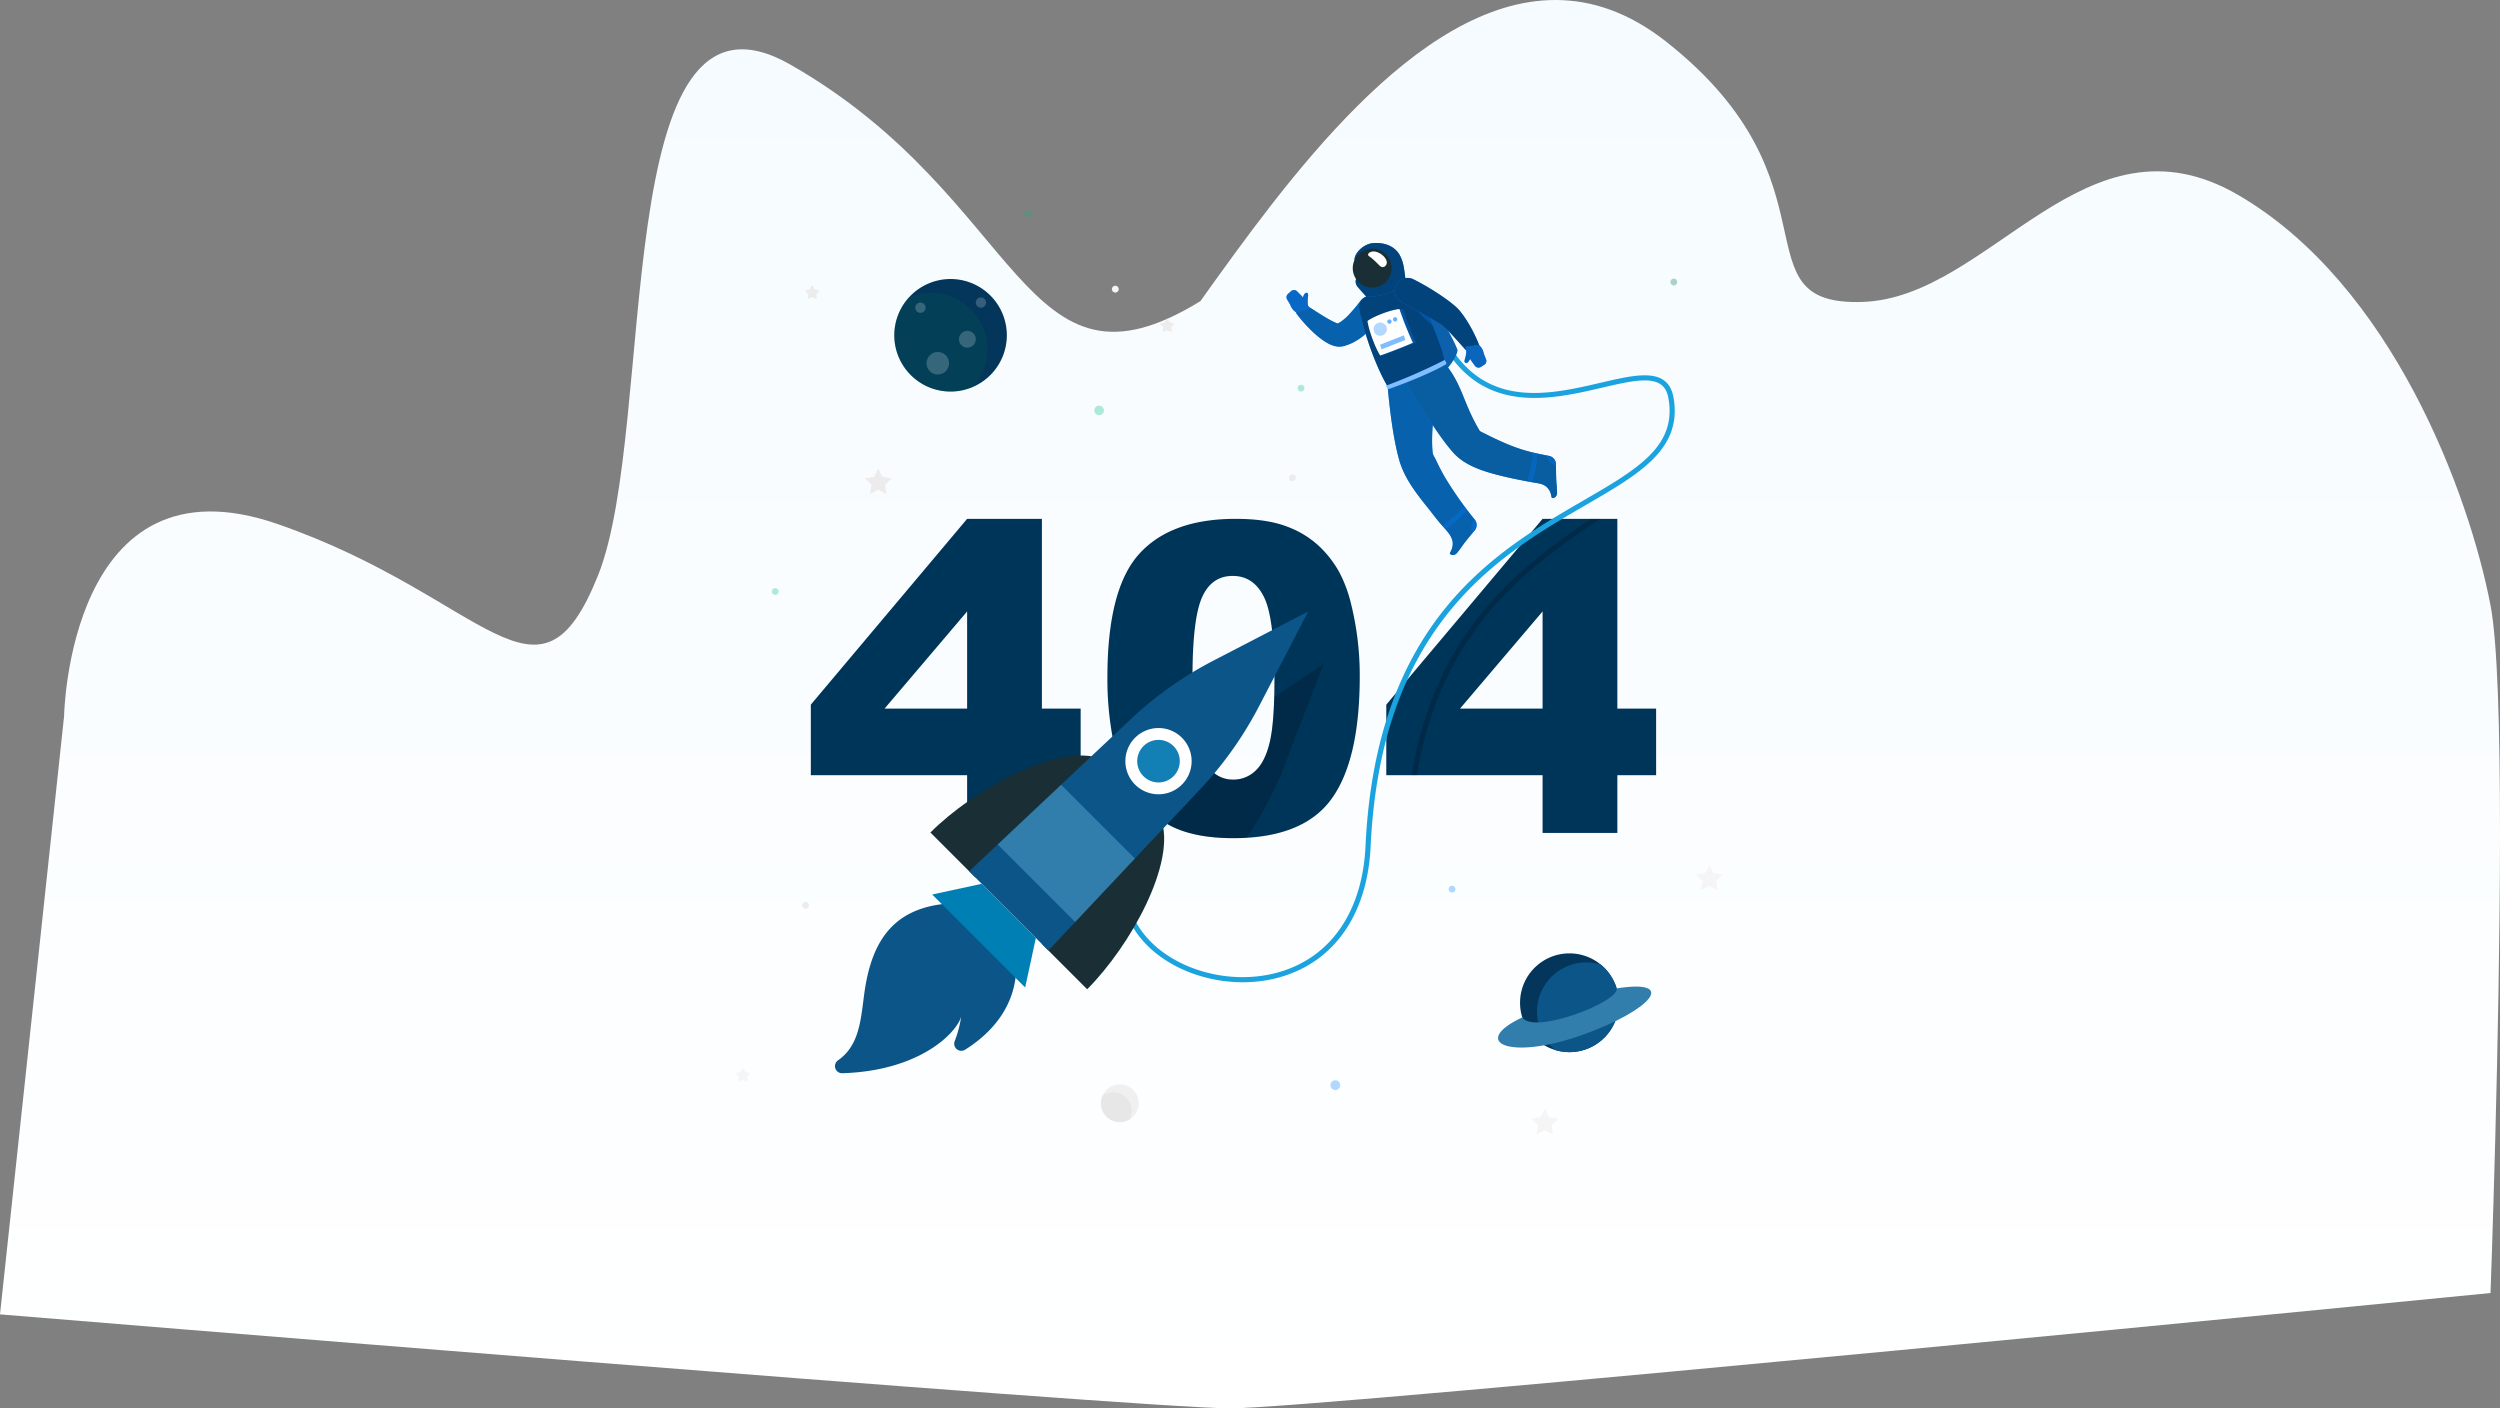 <svg xmlns="http://www.w3.org/2000/svg" xmlns:xlink="http://www.w3.org/1999/xlink" width="1418.817" height="799.278" viewBox="0 0 1418.817 799.278">
  <rect x="0" y="0" width="1418.817" height="799.278" fill="#808080" stroke="none"/>
  <defs>
    <linearGradient id="linear-gradient" x1="0.5" x2="0.5" y2="1" gradientUnits="objectBoundingBox">
      <stop offset="0" stop-color="#f5fbff"/>
      <stop offset="1" stop-color="#fff"/>
    </linearGradient>
    <clipPath id="clip-path">
      <path id="Path_21511" data-name="Path 21511" d="M0,0H513.837V499.343H0Z" fill="none"/>
    </clipPath>
    <clipPath id="clip-path-2">
      <rect id="Rectangle_77842" data-name="Rectangle 77842" width="52.867" height="56.023" fill="#006c49"/>
    </clipPath>
    <clipPath id="clip-path-3">
      <rect id="Rectangle_77843" data-name="Rectangle 77843" width="5.839" height="5.838" fill="#fff"/>
    </clipPath>
    <clipPath id="clip-path-4">
      <rect id="Rectangle_77844" data-name="Rectangle 77844" width="5.838" height="5.838" fill="#fff"/>
    </clipPath>
    <clipPath id="clip-path-5">
      <rect id="Rectangle_77845" data-name="Rectangle 77845" width="9.556" height="9.554" fill="#fff"/>
    </clipPath>
    <clipPath id="clip-path-6">
      <rect id="Rectangle_77846" data-name="Rectangle 77846" width="12.773" height="12.773" fill="#fff"/>
    </clipPath>
    <clipPath id="clip-path-7">
      <rect id="Rectangle_77848" data-name="Rectangle 77848" width="46.432" height="50.939" fill="#0b5589"/>
    </clipPath>
    <clipPath id="clip-path-8">
      <rect id="Rectangle_77849" data-name="Rectangle 77849" width="106.927" height="145.48" fill="none"/>
    </clipPath>
    <clipPath id="clip-path-9">
      <rect id="Rectangle_77852" data-name="Rectangle 77852" width="50.461" height="104.952" fill="#0b5589"/>
    </clipPath>
    <clipPath id="clip-path-10">
      <rect id="Rectangle_77853" data-name="Rectangle 77853" width="14.265" height="13.087" fill="none"/>
    </clipPath>
    <clipPath id="clip-path-11">
      <rect id="Rectangle_77854" data-name="Rectangle 77854" width="3.096" height="8.046" fill="none"/>
    </clipPath>
    <clipPath id="clip-path-12">
      <rect id="Rectangle_77855" data-name="Rectangle 77855" width="49.798" height="28.669" fill="#0b5589"/>
    </clipPath>
    <clipPath id="clip-path-13">
      <rect id="Rectangle_77856" data-name="Rectangle 77856" width="13.05" height="12.706" fill="#0d60ac"/>
    </clipPath>
    <clipPath id="clip-path-14">
      <rect id="Rectangle_77857" data-name="Rectangle 77857" width="48.473" height="60.103" fill="#04355a"/>
    </clipPath>
    <clipPath id="clip-path-15">
      <rect id="Rectangle_77858" data-name="Rectangle 77858" width="10.247" height="11.27" fill="none"/>
    </clipPath>
    <clipPath id="clip-path-16">
      <rect id="Rectangle_77859" data-name="Rectangle 77859" width="29.198" height="30.613" fill="#04355a"/>
    </clipPath>
    <clipPath id="clip-path-17">
      <rect id="Rectangle_77860" data-name="Rectangle 77860" width="85.986" height="76.582" fill="#0b5589"/>
    </clipPath>
    <clipPath id="clip-path-18">
      <rect id="Rectangle_77861" data-name="Rectangle 77861" width="5.791" height="16.887" fill="none"/>
    </clipPath>
    <clipPath id="clip-path-19">
      <rect id="Rectangle_77862" data-name="Rectangle 77862" width="5.335" height="5.889" fill="none"/>
    </clipPath>
    <clipPath id="clip-path-20">
      <rect id="Rectangle_77863" data-name="Rectangle 77863" width="33.953" height="16.462" fill="none"/>
    </clipPath>
    <clipPath id="clip-path-21">
      <rect id="Rectangle_77864" data-name="Rectangle 77864" width="48.504" height="44.056" fill="#04355a"/>
    </clipPath>
    <clipPath id="clip-path-22">
      <rect id="Rectangle_77865" data-name="Rectangle 77865" width="12.37" height="12.851" fill="#0d60ac"/>
    </clipPath>
    <clipPath id="clip-path-23">
      <rect id="Rectangle_77866" data-name="Rectangle 77866" width="20.308" height="26.517" fill="none"/>
    </clipPath>
    <clipPath id="clip-path-24">
      <rect id="Rectangle_77867" data-name="Rectangle 77867" width="7.521" height="7.52" fill="none"/>
    </clipPath>
    <clipPath id="clip-path-25">
      <rect id="Rectangle_77868" data-name="Rectangle 77868" width="2.465" height="2.465" fill="none"/>
    </clipPath>
    <clipPath id="clip-path-27">
      <rect id="Rectangle_77870" data-name="Rectangle 77870" width="14.293" height="7.977" fill="none"/>
    </clipPath>
    <clipPath id="clip-path-28">
      <rect id="Rectangle_77871" data-name="Rectangle 77871" width="101.17" height="98.954" fill="none"/>
    </clipPath>
    <clipPath id="clip-path-29">
      <rect id="Rectangle_77873" data-name="Rectangle 77873" width="77.898" height="77.899" fill="#8adbfd"/>
    </clipPath>
  </defs>
  <g id="Group_29875" data-name="Group 29875" transform="translate(-501.183 -131.396)">
    <path id="Path_21512" data-name="Path 21512" d="M681.259,170.908c-101.826,62.585-99.233-58.03-232.744-134.272C344.267-22.9,373.358,241.664,339.417,326.518s-63.034,12.123-181.829-29.092-121.222,109.1-121.222,109.1L0,745.941s647.316,53.337,698.229,53.337,715.2-65.459,715.2-65.459,5.359-144.714,5.387-260.219v-1.81c-.014-57.45-1.368-107.4-5.387-128.3-12.123-63.034-55.762-181.831-143.04-232.742s-140.616,58.185-213.349,60.609-9.8-67.752-111.522-147.768C924.476,7.036,903.435,0,882.754,0c-79.384,0-153.411,103.709-201.5,170.908" transform="translate(501.183 131.396)" fill="url(#linear-gradient)"/>
    <g id="Group_29818" data-name="Group 29818" transform="translate(10.444)">
      <path id="Path_21432" data-name="Path 21432" d="M394.147,100.607l2.357,4.775,5.271.767-3.814,3.717.9,5.249-4.714-2.478-4.714,2.478.9-5.249-3.814-3.717,5.271-.767Z" transform="translate(594.989 296.701)" fill="#ececec"/>
      <path id="Path_21433" data-name="Path 21433" d="M715.44,259.619l-5.269.767,3.813,3.717-.9,5.249,4.712-2.478,4.714,2.478-.9-5.249,3.813-3.717-5.271-.767-2.357-4.775Z" transform="translate(743.081 367.273)" fill="#f5f5f5"/>
      <path id="Path_21434" data-name="Path 21434" d="M651.336,354.7l-5.271.767,3.813,3.717-.9,5.249,4.712-2.478,4.715,2.478-.9-5.249,3.813-3.717-5.269-.767-2.358-4.775Z" transform="translate(713.748 410.781)" fill="#f5f5f5"/>
      <path id="Path_21435" data-name="Path 21435" d="M506.027,42.618l.875,1.772,1.956.284a.6.6,0,0,1,.331,1.016l-1.415,1.38.334,1.947a.6.6,0,0,1-.864.628l-1.749-.92-1.751.92a.6.6,0,0,1-.863-.628l.334-1.947-1.415-1.38a.6.6,0,0,1,.329-1.016l1.956-.284.876-1.772a.594.594,0,0,1,1.067,0" transform="translate(647.654 270.016)" fill="#ececec"/>
      <path id="Path_21436" data-name="Path 21436" d="M340.859,334.472l.875,1.772,1.956.284a.6.6,0,0,1,.331,1.016l-1.415,1.38.334,1.947a.6.6,0,0,1-.864.628l-1.749-.92-1.751.92a.6.6,0,0,1-.863-.628l.334-1.947-1.415-1.38a.6.6,0,0,1,.329-1.016l1.956-.284.876-1.772a.6.6,0,0,1,1.067,0" transform="translate(572.079 403.559)" fill="#f5f5f5"/>
      <path id="Path_21437" data-name="Path 21437" d="M367.838,29.765l.875,1.772,1.956.284A.6.6,0,0,1,371,32.838l-1.415,1.38.334,1.947a.6.6,0,0,1-.864.628l-1.749-.92-1.751.92a.6.6,0,0,1-.863-.628l.334-1.947-1.415-1.38a.6.6,0,0,1,.329-1.016l1.956-.284.876-1.772a.6.6,0,0,1,1.067,0" transform="translate(584.423 264.135)" fill="#ececec"/>
      <path id="Path_21438" data-name="Path 21438" d="M366.044,271.286a1.935,1.935,0,1,1-1.934-1.933,1.935,1.935,0,0,1,1.934,1.933" transform="translate(583.849 373.912)" fill="#ececec"/>
      <path id="Path_21439" data-name="Path 21439" d="M555.585,104.862a1.935,1.935,0,1,1-1.934-1.934,1.934,1.934,0,0,1,1.934,1.934" transform="translate(670.577 297.762)" fill="#ececec"/>
      <path id="Path_21440" data-name="Path 21440" d="M486.62,31.368a1.934,1.934,0,1,1-1.934-1.934,1.934,1.934,0,0,1,1.934,1.934" transform="translate(639.021 264.135)" fill="#f5f5f5"/>
      <path id="Path_21441" data-name="Path 21441" d="M499.913,351.1a10.709,10.709,0,1,0-10.71,10.709,10.711,10.711,0,0,0,10.71-10.709" transform="translate(637.073 406.416)" fill="#f0f0f0"/>
      <path id="Path_21442" data-name="Path 21442" d="M485.492,343.45a10.333,10.333,0,0,0-6.107,1.982,10.7,10.7,0,0,0,15.3,13.453c-.015-.015-.015-.015,0-.015a10.457,10.457,0,0,0-9.2-15.421" transform="translate(637.074 407.816)" fill="#e7e7e7"/>
      <path id="Path_21443" data-name="Path 21443" d="M454.224,265.676h-88.7V225.629l88.7-105.436h42.437V227.9h22v37.776h-22V298.43H454.224Zm0-37.776V172.748L407.356,227.9Z" transform="translate(585.382 305.662)" fill="#00355a"/>
      <path id="Path_21444" data-name="Path 21444" d="M481,210.088q0-49.967,17.991-69.931t54.81-19.964q17.69,0,29.048,4.364a53.756,53.756,0,0,1,18.529,11.356,60.452,60.452,0,0,1,11.3,14.7,76.542,76.542,0,0,1,6.636,17.992,168.009,168.009,0,0,1,4.9,40.883q0,47.7-16.138,69.812t-55.586,22.114q-22.117,0-35.744-7.053a57.846,57.846,0,0,1-22.353-20.68q-6.34-9.683-9.863-26.478A180.958,180.958,0,0,1,481,210.088m48.295.12q0,33.473,5.916,45.725t17.154,12.252a17.964,17.964,0,0,0,12.85-5.2q5.44-5.2,8.012-16.436t2.568-35.027q0-34.9-5.916-46.919t-17.753-12.015q-12.073,0-17.453,12.254t-5.378,45.365" transform="translate(638.22 305.662)" fill="#00355a"/>
      <path id="Path_21445" data-name="Path 21445" d="M678.287,265.676h-88.7V225.629l88.7-105.436h42.437V227.9h22v37.776h-22V298.43H678.287Zm0-37.776V172.748L631.418,227.9Z" transform="translate(687.906 305.662)" fill="#00355a"/>
      <g id="Group_29710" data-name="Group 29710" transform="translate(928.776 250.666)" opacity="0.3">
        <g id="Group_29709" data-name="Group 29709">
          <g id="Mask_Group_212" data-name="Mask Group 212" clip-path="url(#clip-path)">
            <path id="Path_21446" data-name="Path 21446" d="M481.358,78.832a2.718,2.718,0,1,1-2.72-2.718,2.72,2.72,0,0,1,2.72,2.718" transform="translate(-292.88 34.827)" fill="#00b985"/>
            <path id="Path_21447" data-name="Path 21447" d="M354.2,149.094a1.928,1.928,0,1,1-1.928-1.928,1.928,1.928,0,0,1,1.928,1.928" transform="translate(-350.341 67.338)" fill="#00b985"/>
            <path id="Path_21448" data-name="Path 21448" d="M573.379,341.56a2.76,2.76,0,1,1-2.759-2.759,2.759,2.759,0,0,1,2.759,2.759" transform="translate(-250.812 155.024)" fill="#007cff"/>
            <path id="Path_21449" data-name="Path 21449" d="M617.731,264.965a1.928,1.928,0,1,1-1.928-1.928,1.928,1.928,0,0,1,1.928,1.928" transform="translate(-229.757 120.357)" fill="#007cff"/>
            <path id="Path_21450" data-name="Path 21450" d="M704.083,28.584a1.928,1.928,0,1,1-1.928-1.928,1.928,1.928,0,0,1,1.928,1.928" transform="translate(-190.245 12.197)" fill="#006b4a"/>
            <path id="Path_21451" data-name="Path 21451" d="M452.664,1.928A1.928,1.928,0,1,1,450.735,0a1.928,1.928,0,0,1,1.928,1.928" transform="translate(-305.286)" fill="#00b985"/>
            <path id="Path_21452" data-name="Path 21452" d="M558.928,69.908A1.928,1.928,0,1,1,557,67.98a1.928,1.928,0,0,1,1.928,1.928" transform="translate(-256.663 31.105)" fill="#00b985"/>
          </g>
        </g>
      </g>
      <path id="Path_21453" data-name="Path 21453" d="M461.893,58.746a31.935,31.935,0,1,1-31.935-31.935,31.935,31.935,0,0,1,31.935,31.935" transform="translate(600.252 262.934)" fill="#04355a"/>
      <g id="Group_29716" data-name="Group 29716" transform="translate(998.278 297.586)" opacity="0.2">
        <g id="Group_29715" data-name="Group 29715">
          <g id="Group_29714" data-name="Group 29714" clip-path="url(#clip-path-2)">
            <path id="Path_21455" data-name="Path 21455" d="M418.95,32.19a31.941,31.941,0,0,0-12.595,2.58,31.95,31.95,0,0,0,36.251,50.849V85.6A31.949,31.949,0,0,0,418.95,32.19" transform="translate(-398.025 -32.19)" fill="#006c49"/>
          </g>
        </g>
      </g>
      <g id="Group_29719" data-name="Group 29719" transform="translate(1010.189 303.111)" opacity="0.2">
        <g id="Group_29718" data-name="Group 29718">
          <g id="Group_29717" data-name="Group 29717" clip-path="url(#clip-path-3)">
            <path id="Path_21456" data-name="Path 21456" d="M412.036,38.9a2.919,2.919,0,1,1-2.919-2.92,2.92,2.92,0,0,1,2.919,2.92" transform="translate(-406.197 -35.981)" fill="#fff"/>
          </g>
        </g>
      </g>
      <g id="Group_29722" data-name="Group 29722" transform="translate(1044.53 300.191)" opacity="0.2">
        <g id="Group_29721" data-name="Group 29721">
          <g id="Group_29720" data-name="Group 29720" clip-path="url(#clip-path-4)">
            <path id="Path_21457" data-name="Path 21457" d="M435.595,36.9a2.919,2.919,0,1,1-2.919-2.92,2.92,2.92,0,0,1,2.919,2.92" transform="translate(-429.757 -33.978)" fill="#fff"/>
          </g>
        </g>
      </g>
      <g id="Group_29725" data-name="Group 29725" transform="translate(1034.974 319.148)" opacity="0.2">
        <g id="Group_29724" data-name="Group 29724">
          <g id="Group_29723" data-name="Group 29723" clip-path="url(#clip-path-5)">
            <path id="Path_21458" data-name="Path 21458" d="M432.756,51.761a4.777,4.777,0,1,1-4.778-4.778,4.778,4.778,0,0,1,4.778,4.778" transform="translate(-423.201 -46.984)" fill="#fff"/>
          </g>
        </g>
      </g>
      <g id="Group_29728" data-name="Group 29728" transform="translate(1016.575 331.16)" opacity="0.2">
        <g id="Group_29727" data-name="Group 29727">
          <g id="Group_29726" data-name="Group 29726" clip-path="url(#clip-path-6)">
            <path id="Path_21459" data-name="Path 21459" d="M423.35,61.612a6.386,6.386,0,1,1-6.386-6.386,6.386,6.386,0,0,1,6.386,6.386" transform="translate(-410.578 -55.225)" fill="#fff"/>
          </g>
        </g>
      </g>
      <path id="Path_21460" data-name="Path 21460" d="M697.716,317.406a28.022,28.022,0,1,1-28.023-28.023,28.024,28.024,0,0,1,28.023,28.023" transform="translate(711.738 383.078)" fill="#04355a"/>
      <g id="Group_29734" data-name="Group 29734" transform="translate(1363.02 677.568)">
        <g id="Group_29733" data-name="Group 29733">
          <g id="Group_29732" data-name="Group 29732" clip-path="url(#clip-path-7)">
            <path id="Path_21462" data-name="Path 21462" d="M684.365,294.071A28.026,28.026,0,0,0,658.6,342.644a28.026,28.026,0,0,0,25.765-48.573" transform="translate(-648.265 -292.888)" fill="#0b5589"/>
          </g>
        </g>
      </g>
      <path id="Path_21463" data-name="Path 21463" d="M646.843,319.8c-29.93,14.083-7.6,24.938,34.562,9.785,39.039-14.032,53.882-31.731,19.023-26.246,1.8,7.447-47.1,26.5-53.584,16.462" transform="translate(707.816 388.994)" fill="#317dac"/>
      <g id="Group_29737" data-name="Group 29737" transform="translate(1291.848 425.852)" opacity="0.2">
        <g id="Group_29736" data-name="Group 29736">
          <g id="Group_29735" data-name="Group 29735" clip-path="url(#clip-path-8)">
            <path id="Path_21464" data-name="Path 21464" d="M706.363,120.19c-39.194,26.484-89.932,61.407-103.939,145.48h-2.988c13.628-83.052,62.515-118.894,101.724-145.48Z" transform="translate(-599.436 -120.19)"/>
          </g>
        </g>
      </g>
      <path id="Path_21465" data-name="Path 21465" d="M555.3,414.4c-24.735,0-49.279-11.168-61.2-29.422-7.365-11.282-15.917-34.91,9.554-66.434l2.268,1.834c-18.018,22.3-21.35,44.676-9.381,63.006,14.567,22.312,48.967,33.533,78.315,25.548,30.067-8.181,48.321-34.336,50.083-71.753,6.026-127.985,74.021-167.409,123.669-196.2,30.845-17.884,53.131-30.807,48.232-58.067-.679-3.782-2.186-6.394-4.61-7.989-6.345-4.18-18.734-1.291-33.078,2.052-28.14,6.555-66.678,15.533-89.636-23.516l2.513-1.478c21.872,37.2,57.686,28.86,86.461,22.155,15-3.494,27.952-6.511,35.343-1.649,3.126,2.058,5.048,5.3,5.877,9.91,5.26,29.271-18.967,43.317-49.64,61.1C701,171.952,633.8,210.916,627.849,337.312c-1.825,38.765-20.862,65.894-52.229,74.431A77.608,77.608,0,0,1,555.3,414.4" transform="translate(640.764 274.451)" fill="#1aa3de"/>
      <path id="Path_21467" data-name="Path 21467" d="M591.456,29.311a67.26,67.26,0,0,1,19.8,3.11s15.982,27.359,17.931,33.622c-.671,6.18-11.1,16.312-11.1,16.312Z" transform="translate(688.761 264.074)" fill="#0d60ac"/>
      <path id="Path_21469" data-name="Path 21469" d="M639.547,147.134A206.867,206.867,0,0,1,622.7,123.252q-1.839-3.164-3.482-6.435-.936-1.856-1.813-3.742c-.512-1.1-1.643-2.715-1.755-3.912-1.751-18.472,4.572-32.068-1.5-46.893l-24.008,9.382s2.041,26.414,6.7,42.216c2.892,9.8,9.438,18.291,15.747,26.146,1.974,2.456,3.874,4.97,5.845,7.431,1.864,2.329,3.951,4.466,5.822,6.784,2.838,3.516,3.781,6.874,1.625,11.021-.117.223-.236.442-.36.66-.612,1.08,2.253,2.3,4.053.029,2.976-3.761,2.508-3.53,5.046-6.737,1.541-1.947,3.31-4.052,4.838-5.878a4.908,4.908,0,0,0,.086-6.189" transform="translate(688.16 279.158)" fill="#007cff"/>
      <g id="Group_29746" data-name="Group 29746" transform="translate(1278.303 341.428)" opacity="0.7">
        <g id="Group_29745" data-name="Group 29745">
          <g id="Group_29744" data-name="Group 29744" clip-path="url(#clip-path-9)">
            <path id="Path_21470" data-name="Path 21470" d="M639.547,147.134A206.867,206.867,0,0,1,622.7,123.252q-1.839-3.164-3.482-6.435-.936-1.856-1.813-3.742c-.512-1.1-1.643-2.715-1.755-3.912-1.751-18.472,4.572-32.068-1.5-46.893l-24.008,9.382s2.041,26.414,6.7,42.216c2.892,9.8,9.438,18.291,15.747,26.146,1.974,2.456,3.874,4.97,5.845,7.431,1.864,2.329,3.951,4.466,5.822,6.784,2.838,3.516,3.781,6.874,1.625,11.021-.117.223-.236.442-.36.66-.612,1.08,2.253,2.3,4.053.029,2.976-3.761,2.508-3.53,5.046-6.737,1.541-1.947,3.31-4.052,4.838-5.878a4.908,4.908,0,0,0,.086-6.189" transform="translate(-590.143 -62.27)" fill="#0b5589"/>
          </g>
        </g>
      </g>
      <g id="Group_29749" data-name="Group 29749" transform="translate(1309.208 418.693)" opacity="0.3">
        <g id="Group_29748" data-name="Group 29748">
          <g id="Group_29747" data-name="Group 29747" clip-path="url(#clip-path-10)">
            <path id="Path_21471" data-name="Path 21471" d="M623.974,115.279c-3.214,3.884-9.748,8.923-12.628,10.965.625.7,1.248,1.411,1.87,2.124A64.06,64.06,0,0,0,625.61,117.43c-.547-.707-1.092-1.43-1.635-2.151" transform="translate(-611.346 -115.279)" fill="#007cff"/>
          </g>
        </g>
      </g>
      <g id="Group_29752" data-name="Group 29752" transform="translate(1325.667 426.084)" opacity="0.3">
        <g id="Group_29751" data-name="Group 29751">
          <g id="Group_29750" data-name="Group 29750" clip-path="url(#clip-path-11)">
            <path id="Path_21472" data-name="Path 21472" d="M624.673,120.561c-.055-.076-.114-.137-.169-.211a7.434,7.434,0,0,0-1.844,4.619,7.074,7.074,0,0,0,.55,3.427c.485-.563.939-1.119,1.385-1.647a4.9,4.9,0,0,0,.079-6.187" transform="translate(-622.638 -120.35)" fill="#007cff"/>
          </g>
        </g>
      </g>
      <path id="Path_21473" data-name="Path 21473" d="M602.774,44.9a52.2,52.2,0,0,1-9.292,10.486,34.767,34.767,0,0,1-6.438,4.344,27.829,27.829,0,0,1-3.765,1.58l-.984.316-.318.1q-.346.1-.7.189a9.431,9.431,0,0,1-1.273.2,10.89,10.89,0,0,1-3.664-.34,17.644,17.644,0,0,1-4.281-1.842,33.668,33.668,0,0,1-3.14-2.061,57.635,57.635,0,0,1-5.215-4.443,77.622,77.622,0,0,1-8.731-9.818,3.659,3.659,0,0,1,4.886-5.284l.111.071c3.44,2.185,6.91,4.486,10.3,6.547,1.711,1.01,3.382,2.023,5.023,2.813a23.009,23.009,0,0,0,2.313,1.044,4.675,4.675,0,0,0,1.57.389c.076,0-.015-.106-.551-.089a3.258,3.258,0,0,0-.5.066,2.6,2.6,0,0,0-.318.082c-.1.034.042-.028.051-.036l.481-.246a19.291,19.291,0,0,0,1.88-1.15,27.736,27.736,0,0,0,3.647-3.09,95.928,95.928,0,0,0,7.145-8.433l.034-.042A7.29,7.29,0,0,1,602.774,44.9" transform="translate(671.737 265.982)" fill="#007cff"/>
      <g id="Group_29755" data-name="Group 29755" transform="translate(1225.988 299.457)" opacity="0.7">
        <g id="Group_29754" data-name="Group 29754">
          <g id="Group_29753" data-name="Group 29753" clip-path="url(#clip-path-12)">
            <path id="Path_21474" data-name="Path 21474" d="M602.774,44.9a52.2,52.2,0,0,1-9.292,10.486,34.767,34.767,0,0,1-6.438,4.344,27.829,27.829,0,0,1-3.765,1.58l-.984.316-.318.1q-.346.1-.7.189a9.431,9.431,0,0,1-1.273.2,10.89,10.89,0,0,1-3.664-.34,17.644,17.644,0,0,1-4.281-1.842,33.668,33.668,0,0,1-3.14-2.061,57.635,57.635,0,0,1-5.215-4.443,77.622,77.622,0,0,1-8.731-9.818,3.659,3.659,0,0,1,4.886-5.284l.111.071c3.44,2.185,6.91,4.486,10.3,6.547,1.711,1.01,3.382,2.023,5.023,2.813a23.009,23.009,0,0,0,2.313,1.044,4.675,4.675,0,0,0,1.57.389c.076,0-.015-.106-.551-.089a3.258,3.258,0,0,0-.5.066,2.6,2.6,0,0,0-.318.082c-.1.034.042-.028.051-.036l.481-.246a19.291,19.291,0,0,0,1.88-1.15,27.736,27.736,0,0,0,3.647-3.09,95.928,95.928,0,0,0,7.145-8.433l.034-.042A7.29,7.29,0,0,1,602.774,44.9" transform="translate(-554.251 -33.474)" fill="#0b5589"/>
          </g>
        </g>
      </g>
      <path id="Path_21475" data-name="Path 21475" d="M551.094,36.446l1.708,2.866s1.3,3.813,3.915,4.518l7.075-2.293-.354-.593h.01c-.907-1.38-.809-4.042-.49-6.256s-.831-2.293-1.679-1.742a5.566,5.566,0,0,0-1.234,2.417A11.193,11.193,0,0,0,558.9,34l-2.162-2.153a2.49,2.49,0,0,0-3.411-.1l-1.752,1.557a2.49,2.49,0,0,0-.484,3.135" transform="translate(670.132 264.908)" fill="#007cff"/>
      <g id="Group_29758" data-name="Group 29758" transform="translate(1220.875 296.033)" opacity="0.7">
        <g id="Group_29757" data-name="Group 29757">
          <g id="Group_29756" data-name="Group 29756" clip-path="url(#clip-path-13)">
            <path id="Path_21476" data-name="Path 21476" d="M551.094,36.446l1.708,2.866s1.3,3.813,3.915,4.518l7.075-2.293-.354-.593h.01c-.907-1.38-.809-4.042-.49-6.256s-.831-2.293-1.679-1.742a5.566,5.566,0,0,0-1.234,2.417A11.193,11.193,0,0,0,558.9,34l-2.162-2.153a2.49,2.49,0,0,0-3.411-.1l-1.752,1.557a2.49,2.49,0,0,0-.484,3.135" transform="translate(-550.743 -31.125)" fill="#0d60ac"/>
          </g>
        </g>
      </g>
      <path id="Path_21477" data-name="Path 21477" d="M604.32,27.637a86.425,86.425,0,0,0-22.372,9.428,6.28,6.28,0,0,0-2.816,6.594c2.8,13.759,9.2,32.19,16.111,43.915l32.23-13.331c.221-5.686-7.6-24.079-15.573-41.858-1.433-3.2-4.174-5.574-7.579-4.747" transform="translate(683.063 263.236)" fill="#007cff"/>
      <g id="Group_29761" data-name="Group 29761" transform="translate(1262.067 290.707)" opacity="0.8">
        <g id="Group_29760" data-name="Group 29760">
          <g id="Group_29759" data-name="Group 29759" clip-path="url(#clip-path-14)">
            <path id="Path_21478" data-name="Path 21478" d="M604.32,27.637a86.425,86.425,0,0,0-22.372,9.428,6.28,6.28,0,0,0-2.816,6.594c2.8,13.759,9.2,32.19,16.111,43.915l32.23-13.331c.221-5.686-7.6-24.079-15.573-41.858-1.433-3.2-4.174-5.574-7.579-4.747" transform="translate(-579.004 -27.471)" fill="#04355a"/>
          </g>
        </g>
      </g>
      <g id="Group_29764" data-name="Group 29764" transform="translate(1293.555 304.746)" opacity="0.3">
        <g id="Group_29763" data-name="Group 29763">
          <g id="Group_29762" data-name="Group 29762" clip-path="url(#clip-path-15)">
            <path id="Path_21479" data-name="Path 21479" d="M607,39.247l-6.4-2.144c1.431,3.74,6.607,8.484,10.247,11.27-1.2-2.924-2.5-5.98-3.851-9.126" transform="translate(-600.607 -37.103)" fill="#007cff"/>
          </g>
        </g>
      </g>
      <path id="Path_21480" data-name="Path 21480" d="M603,19.918c-2.66-5.074-8.416-7.627-15.328-7.05-5.829.487-11,6.437-10.384,9.651s5.517,4.577,6.406,5.695l-4.042,2.93a4.375,4.375,0,0,0-.869,6.249c1.7,2.16,3.941,4.416,5.244,6.01,11.171-.29,19.432-4.552,22.409-8.652-1.07-5.217-.792-9.785-3.437-14.831" transform="translate(682.257 256.518)" fill="#007cff"/>
      <g id="Group_29767" data-name="Group 29767" transform="translate(1259.499 269.305)" opacity="0.8">
        <g id="Group_29766" data-name="Group 29766">
          <g id="Group_29765" data-name="Group 29765" clip-path="url(#clip-path-16)">
            <path id="Path_21481" data-name="Path 21481" d="M603,19.918c-2.66-5.074-8.416-7.627-15.328-7.05-5.829.487-11,6.437-10.384,9.651s5.517,4.577,6.406,5.695l-4.042,2.93a4.375,4.375,0,0,0-.869,6.249c1.7,2.16,3.941,4.416,5.244,6.01,11.171-.29,19.432-4.552,22.409-8.652-1.07-5.217-.792-9.785-3.437-14.831" transform="translate(-577.242 -12.788)" fill="#04355a"/>
          </g>
        </g>
      </g>
      <path id="Path_21482" data-name="Path 21482" d="M597.852,22.041a11.038,11.038,0,1,1-14.3-6.263,11.038,11.038,0,0,1,14.3,6.263" transform="translate(681.932 257.537)" fill="#1a2e35"/>
      <path id="Path_21483" data-name="Path 21483" d="M683.079,133.017c-.162-4.794-.37-4.314-.509-8.4-.083-2.482-.095-5.231-.111-7.613a4.908,4.908,0,0,0-3.937-4.776c-1.931-.392-3.868-.765-5.8-1.175-2.516-.536-5-1.115-7.473-1.832q-2.875-.833-5.692-1.847c-2.01-.724-4-1.519-5.96-2.361-2.3-.985-4.565-2.035-6.819-3.116-2.514-1.207-5.01-2.453-7.5-3.717-9.594-15.88-9.8-26.346-20.094-38.618l-22.1,9.995s16.236,28.809,27.293,41.023c6.364,7.03,16.351,10.2,25.255,12.5,6.425,1.659,12.94,2.928,19.463,4.126,2.536.465,5.294.646,7.474,2.159a8.37,8.37,0,0,1,3.116,5.032c.1.4.191.813.268,1.223.232,1.22,3.211.3,3.112-2.6" transform="translate(691.342 277.918)" fill="#007cff"/>
      <g id="Group_29770" data-name="Group 29770" transform="translate(1288.438 337.477)" opacity="0.8">
        <g id="Group_29769" data-name="Group 29769">
          <g id="Group_29768" data-name="Group 29768" clip-path="url(#clip-path-17)">
            <path id="Path_21484" data-name="Path 21484" d="M683.079,133.017c-.162-4.794-.37-4.314-.509-8.4-.083-2.482-.095-5.231-.111-7.613a4.908,4.908,0,0,0-3.937-4.776c-1.931-.392-3.868-.765-5.8-1.175-2.516-.536-5-1.115-7.473-1.832q-2.875-.833-5.692-1.847c-2.01-.724-4-1.519-5.96-2.361-2.3-.985-4.565-2.035-6.819-3.116-2.514-1.207-5.01-2.453-7.5-3.717-9.594-15.88-9.8-26.346-20.094-38.618l-22.1,9.995s16.236,28.809,27.293,41.023c6.364,7.03,16.351,10.2,25.255,12.5,6.425,1.659,12.94,2.928,19.463,4.126,2.536.465,5.294.646,7.474,2.159a8.37,8.37,0,0,1,3.116,5.032c.1.4.191.813.268,1.223.232,1.22,3.211.3,3.112-2.6" transform="translate(-597.096 -59.559)" fill="#0b5589"/>
          </g>
        </g>
      </g>
      <g id="Group_29773" data-name="Group 29773" transform="translate(1357.424 388.191)" opacity="0.3">
        <g id="Group_29772" data-name="Group 29772">
          <g id="Group_29771" data-name="Group 29771" clip-path="url(#clip-path-18)">
            <path id="Path_21485" data-name="Path 21485" d="M650.217,94.948c-.87-.191-1.753-.386-2.632-.595.068,5.033-2.293,13.726-3.158,16.361l2.771.526a55.306,55.306,0,0,0,3.02-16.293" transform="translate(-644.426 -94.353)" fill="#007cff"/>
          </g>
        </g>
      </g>
      <g id="Group_29776" data-name="Group 29776" transform="translate(1368.479 389.867)" opacity="0.3">
        <g id="Group_29775" data-name="Group 29775">
          <g id="Group_29774" data-name="Group 29774" clip-path="url(#clip-path-19)">
            <path id="Path_21486" data-name="Path 21486" d="M657.329,100.556a4.908,4.908,0,0,0-3.927-4.782c-.458-.093-.93-.191-1.392-.271a6.643,6.643,0,0,0,2.373,4.223,7.434,7.434,0,0,0,2.96,1.666c-.012-.29-.013-.563-.015-.835" transform="translate(-652.01 -95.503)" fill="#007cff"/>
          </g>
        </g>
      </g>
      <path id="Path_21487" data-name="Path 21487" d="M593.061,21.65c.59,2.21-1.883,4.533-3.863,2.622-1.606-1.551-4.027-4.148-6-5.383-2.029-1.268.676-3.479,3.863-2.622,2.975.8,5.41,3.173,6,5.383" transform="translate(684.661 258.021)" fill="#fff"/>
      <path id="Path_21488" data-name="Path 21488" d="M589.957,72.722c-1.028.379.85,2.122.85,2.122s20.362-6.977,32.788-14.162a2.72,2.72,0,0,0-.988-2.3,316.959,316.959,0,0,1-32.649,14.34" transform="translate(687.934 277.379)" fill="#007cff"/>
      <g id="Group_29779" data-name="Group 29779" transform="translate(1277.583 335.762)" opacity="0.5">
        <g id="Group_29778" data-name="Group 29778">
          <g id="Group_29777" data-name="Group 29777" clip-path="url(#clip-path-20)">
            <path id="Path_21489" data-name="Path 21489" d="M589.957,72.722c-1.028.379.85,2.122.85,2.122s20.362-6.977,32.788-14.162a2.72,2.72,0,0,0-.988-2.3,316.959,316.959,0,0,1-32.649,14.34" transform="translate(-589.649 -58.382)" fill="#fff"/>
          </g>
        </g>
      </g>
      <path id="Path_21490" data-name="Path 21490" d="M603.479,27.167c4.02,2.03,7.8,4.18,11.583,6.561,1.882,1.185,3.755,2.4,5.6,3.714,1.86,1.287,3.695,2.645,5.537,4.172l.691.566.86.778a18.239,18.239,0,0,1,1.512,1.532c.472.512.861,1,1.245,1.5s.775.984,1.115,1.469a63.825,63.825,0,0,1,3.769,5.857,85.96,85.96,0,0,1,5.781,12.171,3.673,3.673,0,0,1-6.106,3.816l-.071-.079c-2.928-3.1-5.737-6.372-8.563-9.413-2.765-3.03-5.7-6.141-8.071-7.493-3.309-2.064-6.993-4.113-10.655-6.132l-11.022-6.117-.028-.016a7.289,7.289,0,0,1,6.823-12.879" transform="translate(689.423 262.74)" fill="#007cff"/>
      <g id="Group_29782" data-name="Group 29782" transform="translate(1282.327 289.129)" opacity="0.8">
        <g id="Group_29781" data-name="Group 29781">
          <g id="Group_29780" data-name="Group 29780" clip-path="url(#clip-path-21)">
            <path id="Path_21491" data-name="Path 21491" d="M603.479,27.167c4.02,2.03,7.8,4.18,11.583,6.561,1.882,1.185,3.755,2.4,5.6,3.714,1.86,1.287,3.695,2.645,5.537,4.172l.691.566.86.778a18.239,18.239,0,0,1,1.512,1.532c.472.512.861,1,1.245,1.5s.775.984,1.115,1.469a63.825,63.825,0,0,1,3.769,5.857,85.96,85.96,0,0,1,5.781,12.171,3.673,3.673,0,0,1-6.106,3.816l-.071-.079c-2.928-3.1-5.737-6.372-8.563-9.413-2.765-3.03-5.7-6.141-8.071-7.493-3.309-2.064-6.993-4.113-10.655-6.132l-11.022-6.117-.028-.016a7.289,7.289,0,0,1,6.823-12.879" transform="translate(-592.904 -26.389)" fill="#04355a"/>
          </g>
        </g>
      </g>
      <path id="Path_21492" data-name="Path 21492" d="M632.259,60.664l-1.237-3.1s-.691-3.972-3.159-5.077l-7.348,1.156.256.641-.009,0c.679,1.5.165,4.119-.5,6.254s.461,2.395,1.385,1.984c.535-.236,1.035-1.179,1.6-2.194a11.053,11.053,0,0,0,.914,1.523l1.8,2.466a2.489,2.489,0,0,0,3.352.63l1.975-1.264a2.489,2.489,0,0,0,.969-3.02" transform="translate(701.853 274.684)" fill="#007cff"/>
      <g id="Group_29785" data-name="Group 29785" transform="translate(1321.921 327.174)" opacity="0.8">
        <g id="Group_29784" data-name="Group 29784">
          <g id="Group_29783" data-name="Group 29783" clip-path="url(#clip-path-22)">
            <path id="Path_21493" data-name="Path 21493" d="M632.259,60.664l-1.237-3.1s-.691-3.972-3.159-5.077l-7.348,1.156.256.641-.009,0c.679,1.5.165,4.119-.5,6.254s.461,2.395,1.385,1.984c.535-.236,1.035-1.179,1.6-2.194a11.053,11.053,0,0,0,.914,1.523l1.8,2.466a2.489,2.489,0,0,0,3.352.63l1.975-1.264a2.489,2.489,0,0,0,.969-3.02" transform="translate(-620.068 -52.49)" fill="#0d60ac"/>
          </g>
        </g>
      </g>
      <g id="Group_29788" data-name="Group 29788" transform="translate(1274.059 306.662)" opacity="0.3">
        <g id="Group_29787" data-name="Group 29787">
          <g id="Group_29786" data-name="Group 29786" clip-path="url(#clip-path-23)">
            <path id="Path_21494" data-name="Path 21494" d="M599.918,38.417l-1.777.144L587.231,64.92a5.749,5.749,0,0,0,1.777-.144s14.226-5.3,18.531-7.246c-2.9-6-7.622-19.113-7.622-19.113" transform="translate(-587.231 -38.417)" fill="#007cff"/>
          </g>
        </g>
      </g>
      <path id="Path_21495" data-name="Path 21495" d="M582.266,45.288c.608,4.747,4.167,14.837,7.237,19.587,5.327-1.837,14.226-5.3,18.531-7.246a198.209,198.209,0,0,1-7.622-19.113c-4.59.306-14.592,4.074-18.147,6.772" transform="translate(684.556 268.289)" fill="#fff"/>
      <g id="Group_29791" data-name="Group 29791" transform="translate(1270.294 314.439)" opacity="0.3">
        <g id="Group_29790" data-name="Group 29790">
          <g id="Group_29789" data-name="Group 29789" clip-path="url(#clip-path-24)">
            <path id="Path_21496" data-name="Path 21496" d="M592.01,48.592a3.759,3.759,0,1,1-2.523-4.679,3.757,3.757,0,0,1,2.523,4.679" transform="translate(-584.648 -43.754)" fill="#007cff"/>
          </g>
        </g>
      </g>
      <g id="Group_29794" data-name="Group 29794" transform="translate(1278.032 312.672)" opacity="0.6">
        <g id="Group_29793" data-name="Group 29793">
          <g id="Group_29792" data-name="Group 29792" clip-path="url(#clip-path-25)">
            <path id="Path_21497" data-name="Path 21497" d="M592.369,44.126a1.232,1.232,0,1,1-.826-1.533,1.232,1.232,0,0,1,.826,1.533" transform="translate(-589.957 -42.54)" fill="#007cff"/>
          </g>
        </g>
      </g>
      <g id="Group_29797" data-name="Group 29797" transform="translate(1281.285 311.404)" opacity="0.6">
        <g id="Group_29796" data-name="Group 29796">
          <g id="Group_29795" data-name="Group 29795" clip-path="url(#clip-path-25)">
            <path id="Path_21498" data-name="Path 21498" d="M594.6,43.257a1.232,1.232,0,1,1-.827-1.533,1.234,1.234,0,0,1,.827,1.533" transform="translate(-592.189 -41.671)" fill="#007cff"/>
          </g>
        </g>
      </g>
      <g id="Group_29800" data-name="Group 29800" transform="translate(1273.99 321.689)" opacity="0.5">
        <g id="Group_29799" data-name="Group 29799">
          <g id="Group_29798" data-name="Group 29798" clip-path="url(#clip-path-27)">
            <path id="Path_21499" data-name="Path 21499" d="M601.477,51.379,588,56.706l-.815-2.651,13.478-5.326Z" transform="translate(-587.184 -48.728)" fill="#007cff"/>
          </g>
        </g>
      </g>
      <g id="Group_29803" data-name="Group 29803" transform="translate(1140.728 508.131)" opacity="0.2">
        <g id="Group_29802" data-name="Group 29802">
          <g id="Group_29801" data-name="Group 29801" clip-path="url(#clip-path-28)">
            <path id="Path_21500" data-name="Path 21500" d="M568.926,195.428q-.437,16.485-2.449,25.289-2.58,11.238-8.017,16.441a17.929,17.929,0,0,1-12.841,5.2q-11.238,0-17.156-12.258a34.674,34.674,0,0,1-1.764-4.533,210.327,210.327,0,0,0-23.2,23.365l-7.74,9.124A56.294,56.294,0,0,0,510,268.54q13.621,7.04,35.74,7.055c2.594,0,5.1-.073,7.536-.219a209,209,0,0,0,22.009-42.3l21.645-56.437Z" transform="translate(-495.756 -176.64)"/>
          </g>
        </g>
      </g>
      <path id="Path_21501" data-name="Path 21501" d="M412.087,256.035l25.51,25.51,71.435-67.293c-24.582-9.344-72.5,17.339-96.946,41.783" transform="translate(606.688 347.826)" fill="#1a2e35"/>
      <path id="Path_21502" data-name="Path 21502" d="M481.129,333.786l-25.51-25.51,67.293-71.435c9.344,24.582-17.338,72.5-41.783,96.946" transform="translate(626.606 359.035)" fill="#1a2e35"/>
      <path id="Path_21503" data-name="Path 21503" d="M591.761,209.9l27.826-53.652-53.652,27.828a210.119,210.119,0,0,0-47.289,33.536l-91.458,86.1,44.937,44.937,86.1-91.458A210.182,210.182,0,0,0,591.761,209.9" transform="translate(613.598 322.16)" fill="#0b5589"/>
      <path id="Path_21505" data-name="Path 21505" d="M520.093,233.74a18.8,18.8,0,1,1,0-26.589,18.8,18.8,0,0,1,0,26.589" transform="translate(641.421 342.932)" fill="#fff"/>
      <path id="Path_21506" data-name="Path 21506" d="M513.226,226.872a12.076,12.076,0,1,1,0-17.078,12.075,12.075,0,0,1,0,17.078" transform="translate(643.533 345.043)" fill="#127fb5"/>
      <g id="Group_29809" data-name="Group 29809" transform="translate(1056.928 576.77)" opacity="0.3">
        <g id="Group_29808" data-name="Group 29808">
          <g id="Group_29807" data-name="Group 29807" clip-path="url(#clip-path-29)">
            <path id="Path_21507" data-name="Path 21507" d="M482.254,301.631,438.263,257.64l36.018-33.909,41.88,41.882Z" transform="translate(-438.263 -223.732)" fill="#8adbfd"/>
          </g>
        </g>
      </g>
      <path id="Path_21508" data-name="Path 21508" d="M439.045,269.977c-32.948,2.68-43.864,23.767-47.585,51.8-1.9,14.3-2.74,28.762-14.745,37.132a4.031,4.031,0,0,0,2.382,7.375c44.221-1.382,64.847-23.035,67.437-32.1A62.071,62.071,0,0,1,442.9,347.99a4.025,4.025,0,0,0,5.873,4.944c12.416-7.778,27.984-22.089,29.019-45.3-9.178-12.9-38.748-37.659-38.748-37.659" transform="translate(589.688 374.199)" fill="#0b5589"/>
      <path id="Path_21510" data-name="Path 21510" d="M465.537,321.131l-52.758-52.758,28.106-6.08,30.733,30.731Z" transform="translate(607.004 370.684)" fill="#007fb5"/>
    </g>
  </g>
</svg>
